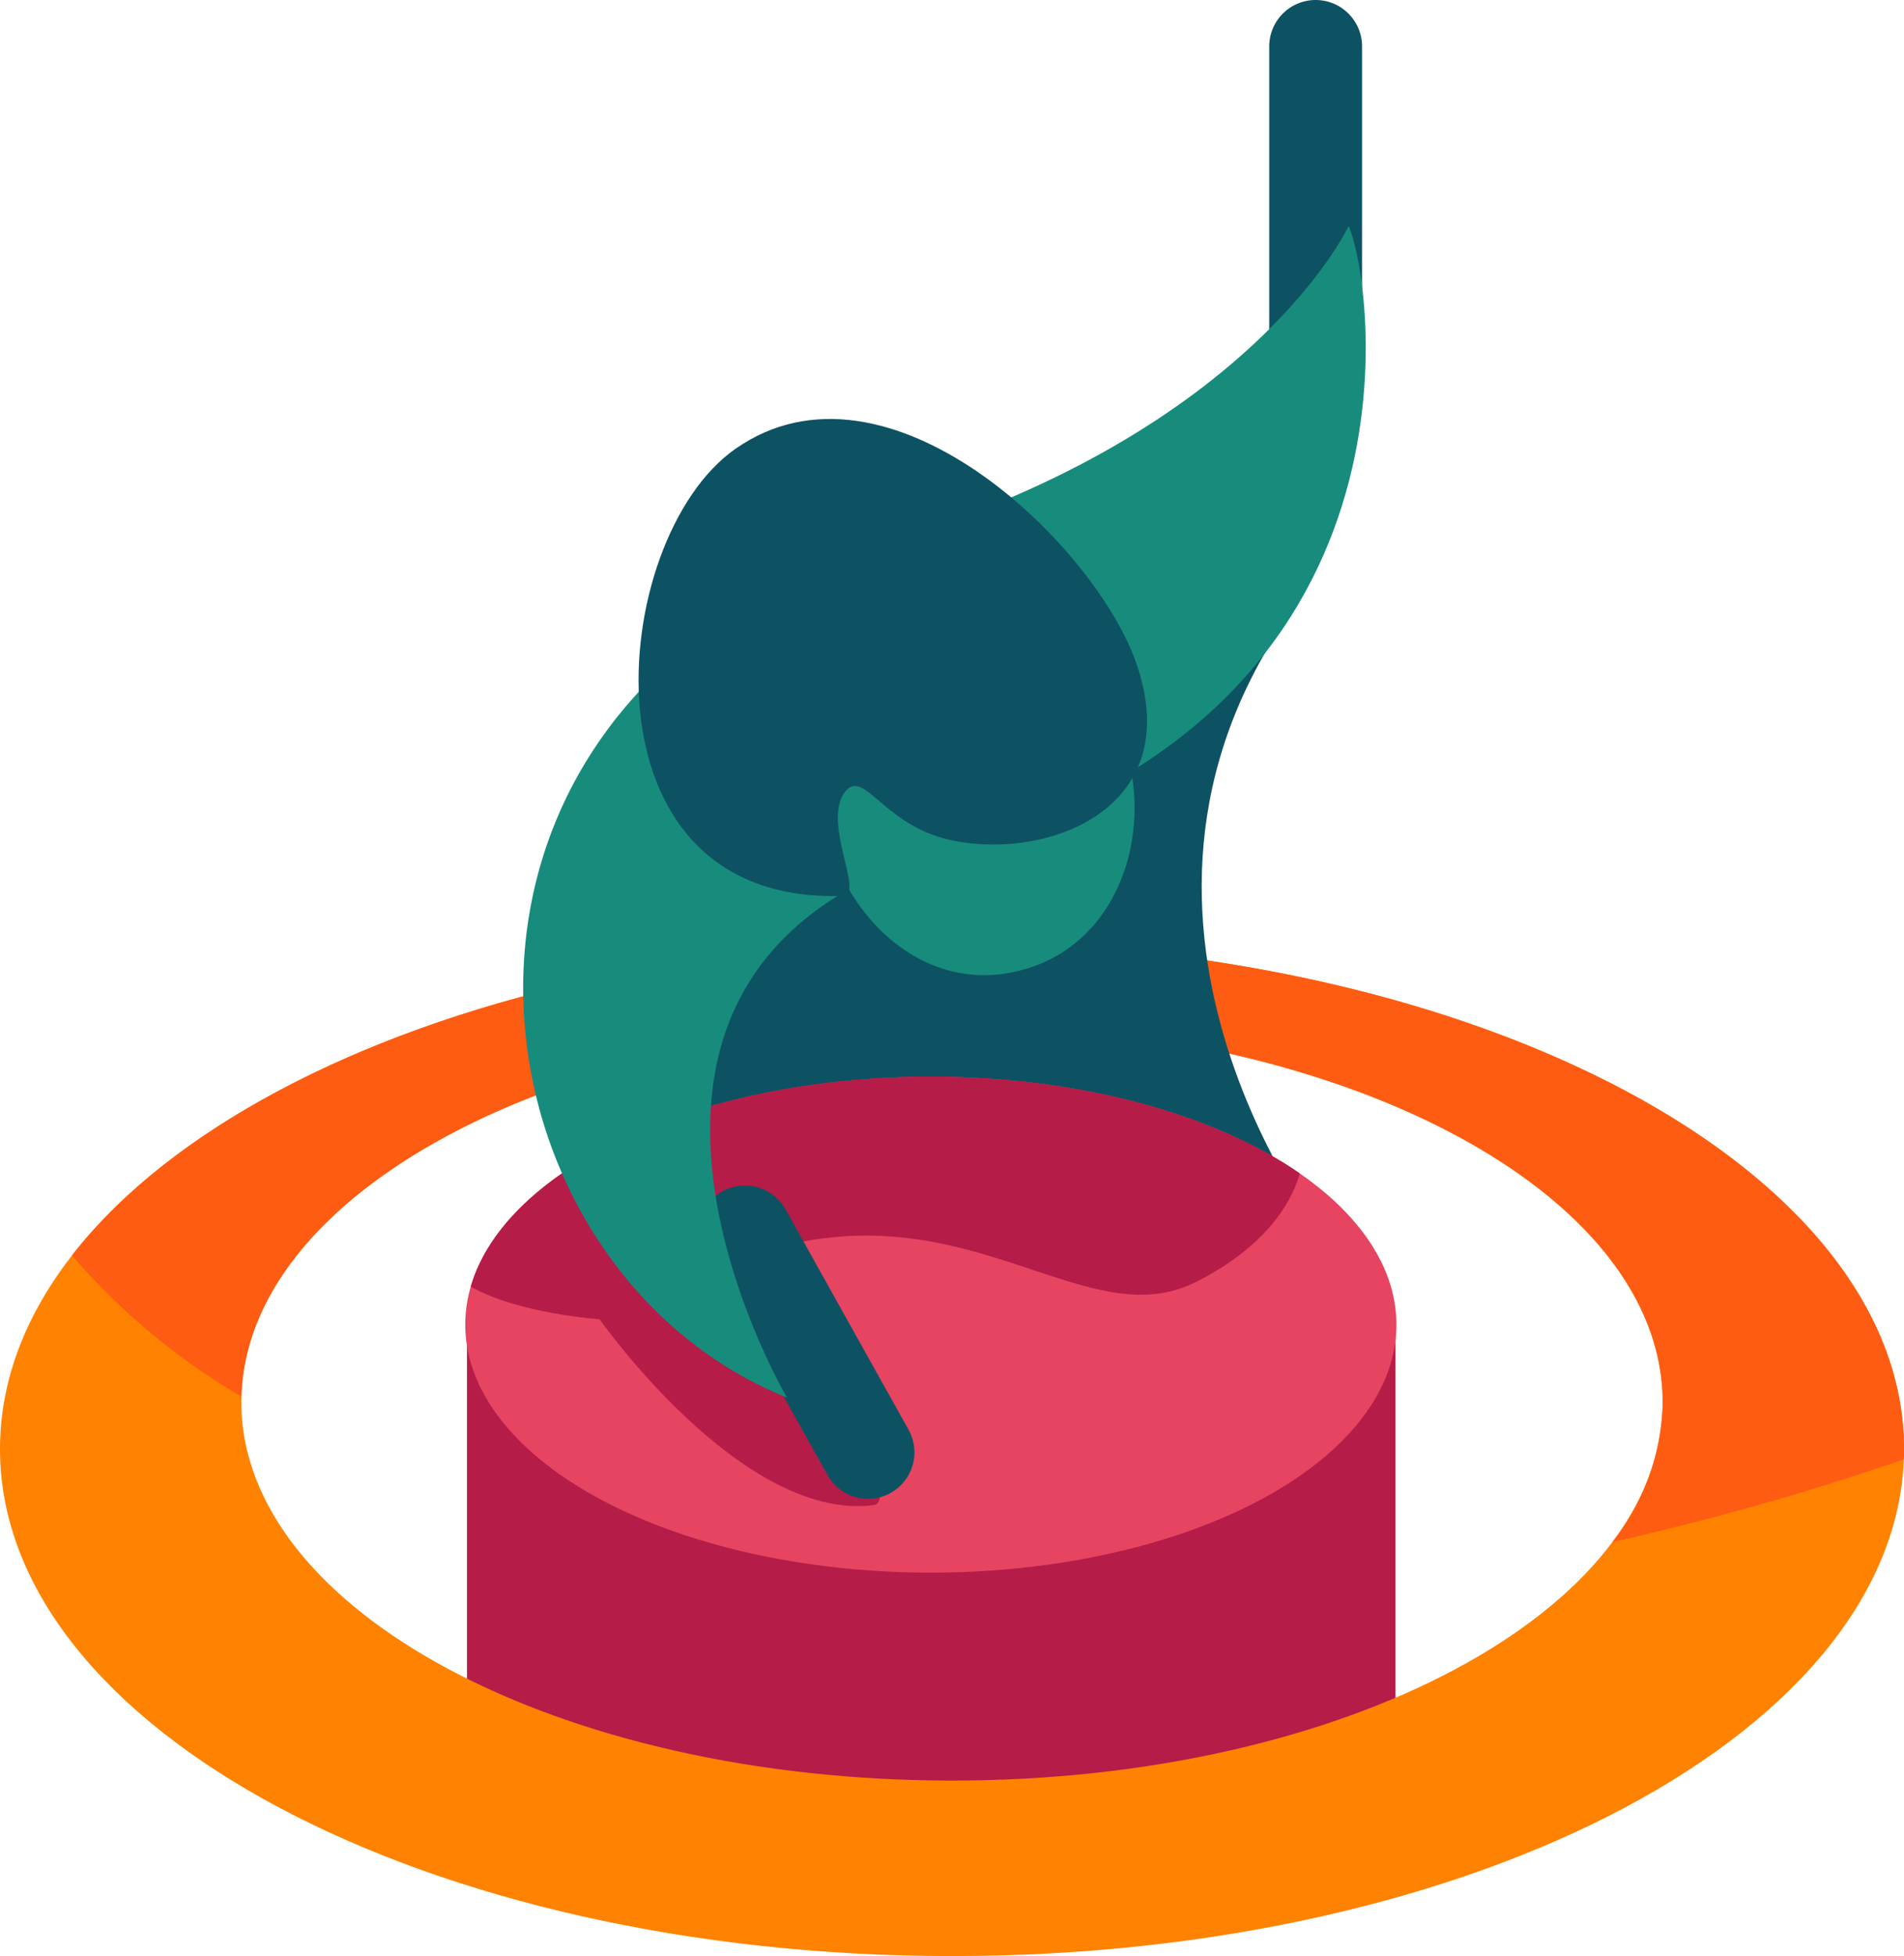 <svg xmlns="http://www.w3.org/2000/svg" width="98.943" height="101.598" viewBox="0 0 98.943 101.598"><defs><style>.a,.f{fill:#b51c48;}.b{fill:#0d5263;}.b,.c,.d,.f,.g{fill-rule:evenodd;}.c{fill:#ff8200;}.d{fill:#ff5c13;}.e{fill:#e64460;}.g{fill:#188c7c;}</style></defs><g transform="translate(0)"><rect class="a" width="48.252" height="25.523" transform="translate(24.267 68.486)"/><path class="b" d="M764.694,252.953a2.412,2.412,0,0,0-2.412-2.412h0a2.412,2.412,0,0,0-2.412,2.412v16.969a2.412,2.412,0,0,0,2.412,2.412h0a2.412,2.412,0,0,0,2.412-2.412Z" transform="translate(-693.913 -250.541)"/><path class="c" d="M743.384,299.469c27.3,0,49.472,11.8,49.472,26.335s-22.168,26.335-49.472,26.335-49.471-11.8-49.471-26.335,22.167-26.335,49.471-26.335Zm0,4.237c20.383,0,36.931,8.809,36.931,19.66s-16.548,19.659-36.931,19.659-36.93-8.809-36.93-19.659,16.548-19.66,36.93-19.66Z" transform="translate(-693.913 -250.541)"/><path class="d" d="M697.654,315.748c7.43-9.552,25.116-16.279,45.73-16.279,27.3,0,49.472,11.8,49.472,26.335,0,.179,0,.358-.011.536q-.373.129-.753.256a141.1,141.1,0,0,1-14.388,4.039,12.06,12.06,0,0,0,2.611-7.269c0-10.85-16.548-19.659-36.931-19.659-20.2,0-36.632,8.651-36.926,19.367a34.434,34.434,0,0,1-8.8-7.326Z" transform="translate(-693.913 -250.541)"/><path class="b" d="M726.146,310.463l14.463-.725,22.7,5.98s-13.508-16.281-2.859-32.569c6.353-9.716-34.781,15.155-34.306,27.314Z" transform="translate(-693.913 -250.541)"/><ellipse class="e" cx="24.194" cy="12.88" rx="24.194" ry="12.88" transform="translate(24.178 55.924)"/><path class="f" d="M718.376,317.362c1.793-6.169,11.822-10.9,23.909-10.9,7.8,0,14.745,1.969,19.171,5.024-.294,1.089-1.386,3.615-5.379,5.633-5.543,2.8-11.334-4.244-21.23-1.924-1.675.393,6.551,13.265,4.45,13.526-6.854.848-14.225-9.659-14.225-9.659s-4.252-.286-6.7-1.7Z" transform="translate(-693.913 -250.541)"/><path class="b" d="M734.734,313.354a2.413,2.413,0,0,0-3.282-.93h0a2.411,2.411,0,0,0-.93,3.282l6.392,11.447a2.412,2.412,0,0,0,3.282.93h0a2.412,2.412,0,0,0,.93-3.282l-6.392-11.448Z" transform="translate(-693.913 -250.541)"/><path class="g" d="M740.218,278.652c-26.4,8.068-22.762,37.486-5.411,44.48,0,0-13.231-22.469,8.472-28.525,25.474-7.107,21.95-29.612,20.717-32.321,0,0-4.931,10.606-23.778,16.367Z" transform="translate(-693.913 -250.541)"/><path class="g" d="M741.081,285.046c-8.889,3.447-3.251,17.7,5.382,16.007C756.715,299.044,754.487,279.848,741.081,285.046Z" transform="translate(-693.913 -250.541)"/><path class="b" d="M737.732,297.074c-14,.495-12.306-18.536-5.6-23.222,7.9-5.52,18.745,5.009,20.854,11.206,2.606,7.656-4.916,10.255-9.832,9.08-3.337-.8-4.344-3.657-5.3-2.5-1.281,1.554,1.024,5.395-.127,5.436Z" transform="translate(-693.913 -250.541)"/></g></svg>